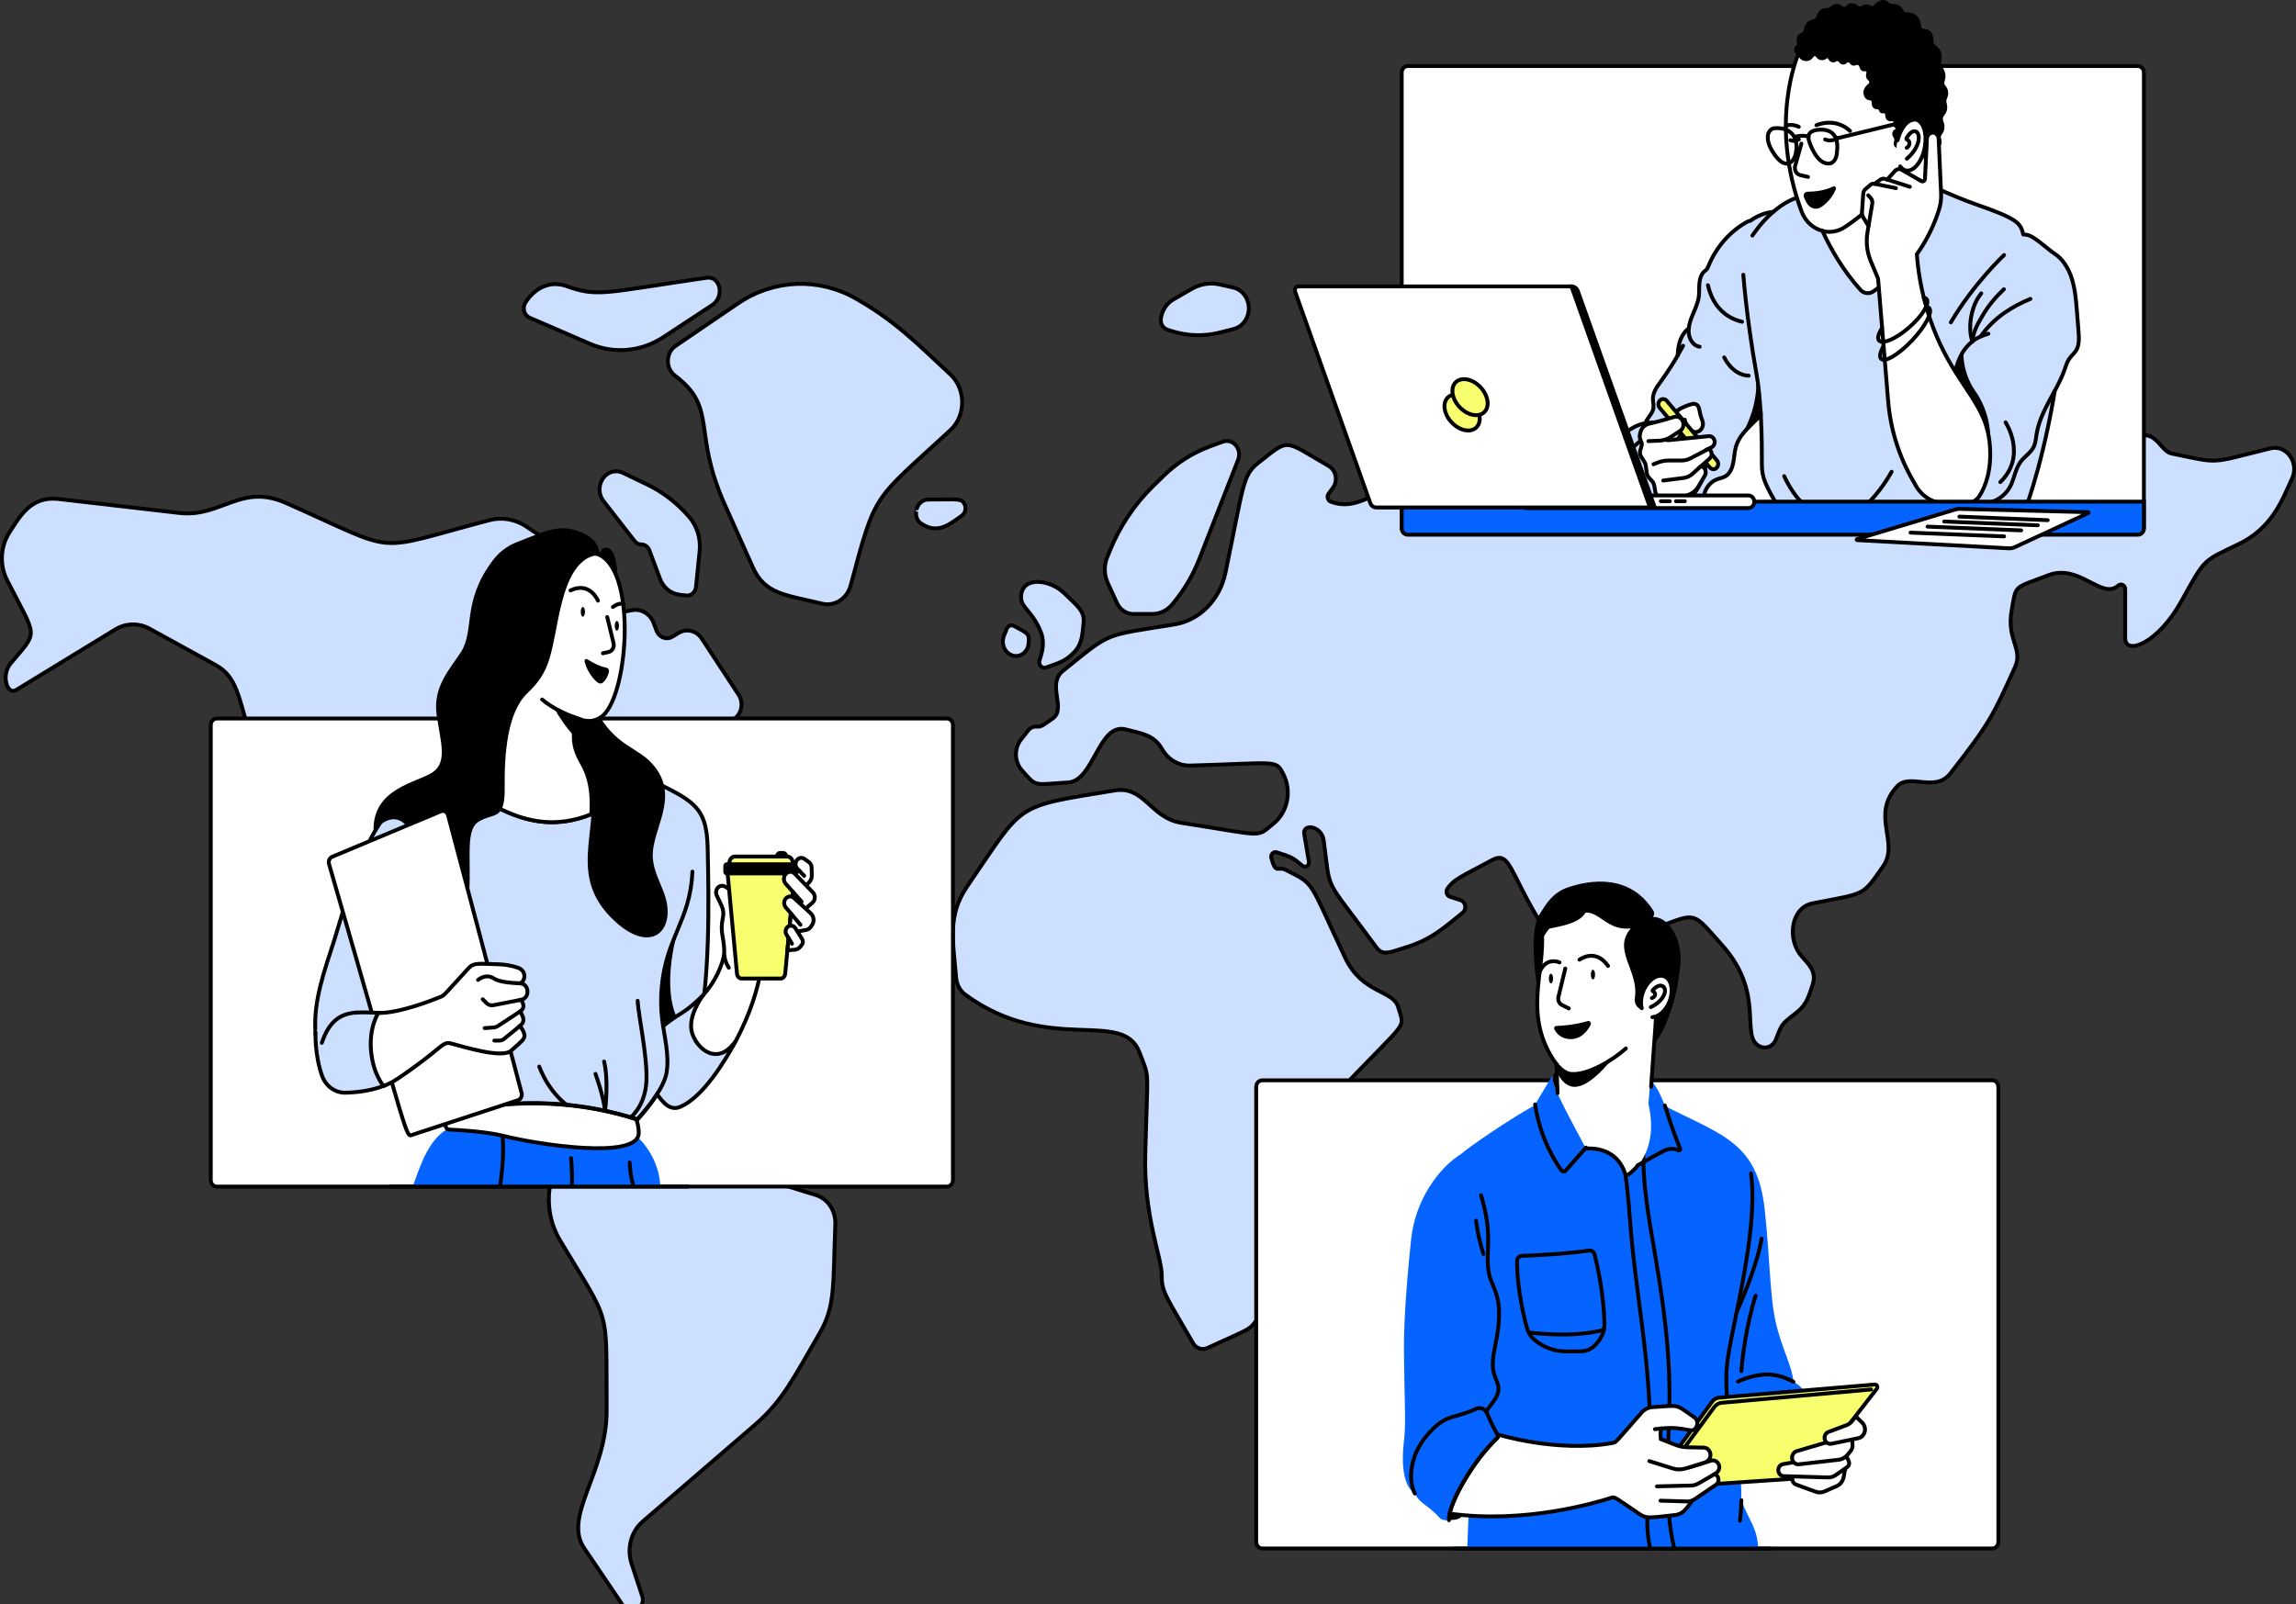 <svg id="Layer_1" xmlns="http://www.w3.org/2000/svg" xmlns:xlink="http://www.w3.org/1999/xlink" x="0px" y="0px" viewBox="0 0 445.42 311.27" xml:space="preserve" aria-hidden="true" variant="active" class="sc-62d76f46-5 dOrBBr"><rect x="0" y="0" width="445.42" height="311.27" fill="#333333" stroke="none"/><style type="text/css">
	.st0{fill:#CCDFFF;stroke:#000000;stroke-width:0.75;stroke-miterlimit:10;}
	.st1{fill:#FFFFFF;stroke:#000000;stroke-width:0.75;stroke-linecap:round;stroke-miterlimit:10;}
	.st2{fill:none;stroke:#000000;stroke-width:0.75;stroke-linecap:round;stroke-miterlimit:10;}
	.st3{fill:#FFFFFF;}
	.st4{fill:#F8FF6E;stroke:#000000;stroke-width:0.75;stroke-linecap:round;stroke-miterlimit:10;}
	.st5{fill:#0564FF;stroke:#000000;stroke-width:0.75;stroke-linecap:round;stroke-miterlimit:10;}
	.st6{stroke:#000000;stroke-width:0.75;stroke-linecap:round;stroke-miterlimit:10;}
	.st7{fill:#0564FF;}
	.st8{fill:#CCDFFF;}
</style><path class="st0" d="M199.47,141.74l-1.39,1.76c-1.38,1.74-1.3,4.34,0.17,5.98c2.94,3.28,2,2.79,8.96,2.36 c5.05-0.31,5.9-11.69,11.2-10.29c3.12,0.82,5.42,1.02,7.02,3.8c1.17,2.05,3.26,3.27,5.48,3.21c16.95-0.49,16.55-1.15,17.98,1.52 c1.77,3.27,0.98,7.46-1.81,9.72c-3.53,2.85-1.38,2.42-17.86-0.12c-6.05-0.93-7.18-7.25-12.98-6.29 c-19.77,3.26-17.34,2.13-28.64,18.67c-3.83,5.61-2.71,10.57-2.11,17.66c0.11,1.35,0.78,2.57,1.81,3.32 c16.13,11.78,30.51,2.55,33.76,11.19c2.02,5.36,1.57,2.14,1.12,19.81c-0.31,12.19,3.25,20.02,3.2,23.54 c-0.06,3.2,1.12,4.41,6.06,13.04c0.59,1.03,1.77,1.44,2.8,0.96c7.7-3.54,8.02-3.49,9.03-4.75c7.54-9.35,6.97-8.44,8.96-19.25 c0.25-1.38,0.99-2.6,2.06-3.39c5.6-4.15,5.65-3.74,5.42-9.05c-0.1-2.22-0.4-4.42-0.91-6.57c-0.68-2.87,0.12-5.92,2.08-7.98 c12.56-13.17,11.6-10.8,10.36-15.16c-0.95-3.36-6.97-2.52-10.3-9.62c-7.26-15.43-5.76-14.05-11.49-16.99 c-1.58-0.81-1.92,0.96-2.81-2.31c-0.18-0.68,0.4-1.32,1.03-1.12c2.94,0.94,3.03,0.97,5.01,2.62c0.57,0.47,1.37-0.06,1.24-0.83 l-0.9-5.3c-0.37-2.18,3.4-1.68,3.78,1.24c1.43,10.55-0.29,6.38,10.23,20.74c1.27,1.74,2.88,0.83,5.63,0 c4.96-1.48,7.57-3.91,11.08-6.73c0.85-0.68,0.62-2.12-0.39-2.45l-2.05-0.66c-0.65-0.21-0.89-1.06-0.47-1.63 c1.33-1.81,2.19-2.03,8.67-5.51c4.53-2.44,2.99,5.84,17.44,23.41c1.17,1.42,2.44,1.01,4.84,0.79c6.35-0.6,6.97-10.04,11.71-11.87 c5.69-2.19,5.37-1.65,10.62,4.22c8.57,9.6,3.24,17.74,7.33,19.64c1.19,0.56,2.57-0.05,3.08-1.35c1.29-3.35,1.08-2.88,4.19-5.39 c1.85-1.5,2.24-3.2,2.92-5.2c0.87-2.55-0.71-3.97-2.12-5.57c-2.91-3.3-2.06-9.45,2.11-10.26c10.47-2.05,9.54-1.3,13.68-7.16 c3.28-4.63-2.5-9.95,2.76-15.57c2.44-2.6,7.36,1.28,10.3-2.48c7.67-9.79,8.3-11.25,12.56-20.67c1.6-3.55-1.7-5.23-0.66-10.99 c0.91-5.08,0.22-4.16,7.11-6.81c6.05-2.32,10.38,4.87,13.56,2.01c0.54-0.48,1.35-0.07,1.35,0.7v9.52c0,3.37,6.25,1.14,10.85-7.1 c4.74-8.5,4.04-7.73,11.17-11.17c6.46-3.12,8.38-8.4,10.36-12.73c1.42-3.09-1.1-6.61-4.21-5.84c-12.19,3-9.49,2.96-19.17,1 c-2.06-0.42-2.9-4.29-6.12-3.42c-6.67,1.8-5.77,1.86-10.76-1.15c-10.32-6.22-19.59,1.39-29.86-3.52l-20.3-9.71 c-6.18-2.95-13.2-3-19.41-0.14c-18.76,8.65-18.82,9.59-31.49,9.52c-1.73-0.01-2.5,1.24-3.29,2.21c-2.31,2.85-0.86,5.84,0.23,9.79 c0.22,0.79-0.44,1.53-1.17,1.31c-3.92-1.15-6.02-5.74-8.89-5.31c-20.17,3.01-24.67,12.53-32.04,9.77c-0.61-0.22-0.83-1.03-0.43-1.57 l0.83-1.13c1.01-1.37,0.62-3.4-0.8-4.22c-8.93-5.15-7.46-5.48-13.66-0.63c-3.1,2.43-2.82,4.19-6.4,21.39 c-1.06,5.08-4.88,9.16-9.87,9.97c-14.09,2.29-12.06,1.34-21.62,8.99c-3.29,2.63,0.77,7.35-2.04,9.29c-1.75,1.2-2.16,1.65-3.03,1.55 C200.51,140.94,199.88,141.21,199.47,141.74L199.47,141.74z"></path><path class="st1" d="M414.74,12.82H273.09c-0.64,0-1.16,0.57-1.16,1.27v88.3c0,0.7,0.52,1.27,1.16,1.27h141.66 c0.64,0,1.16-0.57,1.16-1.27v-88.3C415.91,13.38,415.39,12.82,414.74,12.82z"></path><path class="st0" d="M22.38,122.14L3.14,133.89c-1.77,1.08-2.97-2.87-1.09-5.13c5.42-6.51,5.25-4.59-0.66-16.15 c-1.51-2.95-1.33-6.59,0.48-9.35c1.93-2.95,4.1-7.05,9.45-6.43l23.47,2.71c8.08,0.94,11.94-5.79,20.62-1.96 c22.69,10.01,16.11,9.53,39.51,3.37c2.49-0.66,5.11-0.19,7.28,1.29c5.57,3.8,7.07,4.39,8.23,7.1c0.59,1.38-0.23,2.98-1.61,3.16 c-8.24,1.1-7.54,0.91-11.27,7.71c-1.53,2.8-0.79,6.41,1.7,8.22l9.64,7.04c1.85,1.35,4.38,0.25,4.86-2.12 c2.69-13.2,1.77-13.71,8.96-14.95c1.75-0.3,3.46,0.76,4.12,2.55l0.52,1.41c0.49,1.33,1.93,1.89,3.08,1.2l1.23-0.74 c1.53-0.92,3.46-0.45,4.48,1.1l7.15,10.9c1.15,1.75,0.46,4.21-1.39,4.97l-2.39,0.98c-2.89,1.18-3.62,5.26-1.36,7.54 c0.77,0.78,0.56,2.17-0.41,2.62c-17.73,8.36-18.55,7.44-23.83,18.03c-4.13,8.27-11.02,8.39-17.43,9.46 c-2.1,0.35-3.48,2.58-2.99,4.84c0.96,4.38,3.36,8.22,6.75,10.79c16.21,12.28,20.7,14.27,39.8,21.77c5.3,2.08,1.24,10.82,9.36,13.33 l8.9,2.76c2.3,0.71,3.85,3.04,3.75,5.64c-0.46,12.33,0,15.93-3.08,21.22c-5.05,8.67-7.11,13.06-12.59,17.78l-21.7,18.7 c-2.25,1.94-3.12,5.23-2.16,8.17l2.09,6.38c0.27,0.83-0.02,1.75-0.7,2.22l-0.51,0.36c-0.77,0.53-1.78,0.32-2.31-0.48l-7.76-11.48 c-4.21-6.24,4.45-14.68,4.36-26.87c-0.15-20.5,1.02-16.02-9.06-32.89c-2.42-4.06-2.83-9.16-1.08-13.61l5.34-13.56 c1.06-2.71-0.13-5.84-2.65-6.91c-27.94-11.96-24.55-9.28-43.71-28.01c-7.71-7.53-6.94-19.76-16.53-30.8 c-1.43-1.64-0.92-3.05-1.3-4.37c-2.5-8.61-2.81-12.14-6.95-14.4L29,121.99C26.91,120.84,24.42,120.9,22.38,122.14L22.38,122.14z"></path><path class="st0" d="M116.74,93.23c-0.67,1.28-0.54,2.89,0.34,4.01l6.04,7.76c0.32,0.41,0.79,0.65,1.29,0.65 c0.69,0,1.31,0.45,1.57,1.15l2.06,5.51c0.63,1.7,2.07,2.88,3.75,3.09l1.32,0.16c0.95,0.11,1.81-0.63,1.91-1.67l0.71-6.95 c0.24-2.42-0.49-4.84-2.02-6.61c-2.32-2.7-5.11-4.85-8.22-6.34l-4.64-2.23C119.33,91.03,117.56,91.66,116.74,93.23L116.74,93.23z"></path><path class="st0" d="M109.7,55.45c6.24,2.26,7.18,1.39,27.38-1.55c2.65-0.39,3.59,3.65,1.05,5.32l-9.43,6.2 c-4.31,2.83-9.58,3.31-14.26,1.29l-11.68-5.05c-1-0.43-1.43-1.71-0.94-2.75C101.82,58.9,104.51,53.87,109.7,55.45z"></path><path class="st0" d="M143.14,58.9l-12.08,8.23c-1.93,1.31-1.99,4.35-0.12,5.76c8.37,6.31,3.27,10.75,9.67,25.04l5.44,12.16 c2.34,5.23,6.31,5.33,13.46,7.06c2.41,0.58,4.83-0.97,5.52-3.56c4.93-18.41,4.19-16.15,19.32-30.1c3.07-2.83,3.08-7.98,0.02-10.83 c-6.6-6.14-10.64-10.31-18.31-14.71C158.81,53.82,150.08,54.17,143.14,58.9L143.14,58.9z"></path><path class="st0" d="M178.9,101.72c3.12,1.98,5.42-0.05,7.69-1.65c0.68-0.49,0.91-1.47,0.52-2.25c-0.59-1.17-1.18-0.88-7.02-0.88 c-1.1,0-2.05,0.83-2.3,2C177.79,98.93,177.27,100.82,178.9,101.72z"></path><path class="st0" d="M225.21,61.82c-0.13,0.96,0.4,1.87,1.25,2.15l0.73,0.24c3.1,1,6.39,1.11,9.54,0.3l2.62-0.67 c1.84-0.47,3.08-2.36,2.9-4.41c-0.16-1.79-1.38-3.27-3-3.63l-2.6-0.59c-1.86-0.42-3.79-0.12-5.46,0.85l-3.55,2.05 C226.33,58.86,225.43,60.24,225.21,61.82L225.21,61.82z"></path><path class="st0" d="M194.77,123.37c-0.68,1.71,0.32,3.65,2.01,3.91c1.33,0.2,2.56-0.8,2.75-2.26c0.29-2.24-0.29-2.12-2.81-3.55 c-0.53-0.3-1.17-0.05-1.41,0.54L194.77,123.37z"></path><path class="st0" d="M201.67,128.1c0.59-1.78,1.11-3.57,0.06-5.92c-1.8-4.04-3.99-4.38-3.61-6.84c0.56-3.61,5.75-2.79,8.37-0.2 c2.39,2.37,3.98,3.38,3.72,5.73c-0.24,2.22-0.22,3.96-1.79,5.66c-1.67,1.82-3.2,2.18-5.49,3 C202.14,129.81,201.38,128.96,201.67,128.1L201.67,128.1z"></path><path class="st0" d="M214.89,113.09l1.79,3.91c0.6,1.31,1.83,2.14,3.17,2.14h3.73c1.49,0,2.9-0.7,3.88-1.91l0.54-0.67 c1.93-2.4,3.5-5.12,4.65-8.05l7.55-19.31c0.42-1.08,0.13-2.33-0.72-3.06c-0.63-0.55-1.48-0.71-2.25-0.43l-2.51,0.92 c-3.32,1.22-6.37,3.16-8.98,5.7l-2.05,2.01c-3.64,3.55-6.53,7.91-8.48,12.78l-0.45,1.12C214.15,109.79,214.2,111.57,214.89,113.09z"></path><path class="st0" d="M403.23,64.29c-0.1-1.29-0.2-2.59-0.31-3.88c-0.17-2.11-0.34-4.25-0.96-6.25c-0.62-2.01-1.75-3.91-3.43-4.97 c-1.16-0.73-3.85-3.33-5.17-3.58c-0.26-0.05-0.53-0.1-0.8-0.14c-0.02,0-0.03,0-0.05,0c-0.03-0.06-0.05-0.1-0.05-0.1 c-0.39-2.15-1.58-3.08-8.81-5.6c-2.63-0.92-5.44-2.1-7.95-3.23c-4.37-1.97-7.83-3.78-7.83-3.78l-16.9,5.19l-0.13,0.04 c-2.58,0.05-4.95,1.49-6.82,3.12c-1.91,0.16-3.52,1.06-4.53,1.76c-0.13-0.01-0.25,0.02-0.37,0.08c-3.41,1.82-6.2,4.97-7.72,8.75 c-0.07,0.18-0.15,0.37-0.27,0.53c-0.14,0.18-0.33,0.29-0.49,0.44c-0.62,0.54-0.88,1.45-0.96,2.32c-0.08,0.87,0,1.75-0.12,2.61 c-0.17,1.23-0.72,2.36-1.19,3.5c-0.35,0.83-0.66,1.71-0.75,2.61c-0.87,0.64-1.49,1.69-1.8,2.79c-0.23,0.81-0.32,1.65-0.35,2.5 c-1.04,1.76-2.15,3.47-3.34,5.12c-0.7,0.96-1.46,2.01-1.47,3.23c0,0.62,0.19,1.23,0.1,1.84c-0.13,0.9-0.84,1.55-1.28,2.33 c-0.11,0.19-0.18,0.39-0.26,0.6c-0.91,0.15-1.79,0.48-2.59,0.98c-0.6,0.37-1.35,0.82-2.2,1.26c-1.58,0.83-2.64,2.46-3.1,4.02 c-0.3,1.02,0.11,2.13,0.97,2.65c0.5,0.3,1.12,0.61,1.77,0.77c-0.06,0.23-0.1,0.47-0.14,0.71c-0.37,2.34,0.97,4.65,3.11,5.09 c0.08,0.02,0.17,0.03,0.25,0.05h7.49c0.72,0,1.41-0.16,2.05-0.46c0.84,0.29,1.74,0.34,2.61,0.09c0.29-0.08,0.59-0.2,0.79-0.44 c0.25-0.29,0.32-0.71,0.43-1.1c0.36-1.25,1.28-2.29,2.42-2.72c0.56-0.22,1.17-0.3,1.69-0.62c0.84-0.52,1.28-1.57,1.48-2.6 c0.2-1.03,0.23-2.1,0.51-3.1c0.21-0.73,0.54-1.39,0.95-1.99c1.05-1.54,2.59-2.76,3.89-4.16c0.2,3.88,0.21,7.63,0.2,9.67 c-0.01,1.2,0.22,2.4,0.69,3.49c1.38,3.19,3.46,6.02,3.46,6.02l46.49,0.37c0,0,3.36-8.19,5.9-22.58c0.1-0.56,0.19-1.11,0.27-1.65 c0.74-1.38,1.45-2.78,1.96-4.26c0.24-0.67,0.44-1.37,0.83-1.95c0.41-0.61,1-1.05,1.38-1.68C403.41,66.91,403.33,65.54,403.23,64.29z "></path><path d="M341.59,80.52c-1.32,1.39-2.92,2.56-3.89,4.17c3.35-5.52,3.19-10.7,2.95-12.7c0.04,0.18,0.07,0.36,0.1,0.53 C341.18,74.84,341.43,77.71,341.59,80.52z"></path><path class="st2" d="M339.48,42.85"></path><path class="st2" d="M326.52,67.1c-0.34,0.63-0.7,1.26-1.06,1.88"></path><path class="st2" d="M327.62,63.69c-0.04,0.33-0.04,0.66,0,1c0.13,1.24,0.97,2.47,2.11,2.59"></path><path class="st2" d="M331.33,55.34c0.56,2.43,2.14,6.04,6.63,7.1"></path><path class="st2" d="M334.49,69.35c0,0,1.56,3.46,4.76,3.55"></path><path class="st2" d="M338.2,53.31c0.52,6.69,1.76,14.9,2.55,19.21c0.43,2.32,0.68,5.19,0.83,8"></path><path class="st2" d="M344.02,41.08c-2.47,2.15-4.06,4.63-4.06,4.63"></path><path d="M362.13,38.83c0,0-1.45,9.04-5.52,10.51c-0.21,0.08-0.42,0.12-0.62,0.14c-2.01-3.38-3.37-6.64-4.24-9.1L362.13,38.83z"></path><path class="st2" d="M388.79,49.49c0,0-5.88,5.5-10.33,13.07"></path><path class="st2" d="M346.13,92.4c0,0,1.85,4.28,4.61,6.1"></path><path class="st2" d="M360.92,98.94c0,0,3.09-2.16,6.05-7.4"></path><path class="st1" d="M368.71,33.24c2.1-3.3,3.77-7.28,4.26-11.95l-8.63-11.71l-12.26-1.69l0,0l-3.26,2.74c0,0-5.76,13.07,0.68,30.4 c0.71,1.93,2.24,3.3,4.05,3.77c1.64,3.57,4.02,7.72,7.39,11.46c0.64,0.71,1.66,0.83,2.44,0.31c2.99-2,9.98-7.85,12.33-19.98v0 C372.61,35.2,369.99,33.89,368.71,33.24z"></path><path class="st2" d="M353.57,44.83c0.38,0.1,0.77,0.15,1.16,0.16c1.11,0.03,2.2-0.29,3.14-0.91c3.88-2.54,13.75-10.18,15.09-22.79"></path><path d="M348.63,8.32c0.05,0.2-0.02,0.41-0.18,0.52c-0.19,0.13-0.39,0.36-0.39,0.81c0,0.51,0.29,0.76,0.52,0.88 c0.15,0.08,0.27,0.2,0.34,0.36c0.15,0.35,0.55,0.95,1.48,0.96c0.73,0.01,1.18-0.45,1.42-0.82c0.11-0.18,0.36-0.18,0.48-0.01 c0.17,0.26,0.44,0.53,0.87,0.63c0.55,0.12,0.94-0.1,1.16-0.3c0.12-0.1,0.29-0.06,0.36,0.09c0.1,0.23,0.3,0.5,0.68,0.62 c0.34,0.12,0.64,0,0.84-0.14c0.18-0.12,0.42-0.08,0.54,0.11c0.12,0.19,0.3,0.37,0.59,0.46c0.4,0.13,0.76-0.09,1-0.32 c0.16-0.14,0.39-0.09,0.5,0.1c0.11,0.19,0.29,0.38,0.56,0.44c0.29,0.06,0.56,0,0.77-0.09c0.21-0.09,0.46,0.03,0.52,0.27 c0.07,0.26,0.18,0.56,0.39,0.76c0.21,0.2,0.49,0.22,0.73,0.17c0.19-0.04,0.34,0.16,0.27,0.35c-0.08,0.22-0.12,0.48-0.05,0.76 c0.07,0.34,0.26,0.56,0.45,0.69c0.19,0.14,0.21,0.45,0.02,0.61c-0.53,0.42-1.22,1.18-0.94,2.17c0.25,0.9,0.84,1.07,1.24,1.08 c0.19,0,0.34,0.18,0.32,0.39c-0.03,0.31-0.01,0.73,0.25,1c0.27,0.3,0.61,0.34,0.83,0.33c0.13-0.01,0.26,0.08,0.3,0.22 c0.04,0.15,0.13,0.32,0.3,0.46c0.17,0.13,0.41,0.13,0.61,0.1c0.17-0.03,0.32,0.11,0.32,0.29c0,0.3,0.05,0.7,0.29,0.95 c0.38,0.4,0.87,0.35,1.17,0.27c0.08-0.02,0.15,0.07,0.11,0.15c-0.07,0.16-0.11,0.39-0.04,0.65c0.09,0.29,0.29,0.46,0.44,0.56 c0.07,0.04,0.07,0.16-0.01,0.19c-0.24,0.13-0.59,0.41-0.59,0.91c0,0.33,0.11,0.56,0.24,0.72c0.17,0.2,0.2,0.49,0.11,0.75 c-0.09,0.25-0.12,0.55,0.02,0.85c0.29,0.59,0.87,0.54,1.25,0.43c0.27-0.08,0.56-0.06,0.83,0.05l1.99,0.84 c0.33,0.14,0.64,0.36,0.87,0.65c0.29,0.37,0.85,0.8,1.63,0.22c0.12-0.09,0.25-0.13,0.39-0.13c0.38,0,1.16-0.13,1.31-1.11 c0.03-0.2,0.13-0.39,0.29-0.5c0.35-0.26,0.88-0.84,0.53-1.85c-0.09-0.25-0.05-0.53,0.11-0.73c0.36-0.45,0.86-1.36,0.31-2.67 c-0.14-0.33-0.09-0.73,0.14-1c0.4-0.46,0.87-1.3,0.51-2.52c-0.07-0.25-0.06-0.52,0.05-0.75c0.25-0.54,0.56-1.62-0.3-2.6 c-0.18-0.21-0.24-0.51-0.15-0.78c0.21-0.63,0.42-1.8-0.5-2.88c-0.17-0.2-0.23-0.49-0.16-0.75c0.2-0.79,0.39-2.46-1.1-3.4 c-0.24-0.15-0.38-0.44-0.38-0.74c0.01-0.59-0.08-1.55-0.7-2.03c-0.46-0.36-0.89-0.43-1.2-0.42c-0.26,0.02-0.49-0.18-0.51-0.47 c-0.04-0.6-0.21-1.5-0.77-2.02c-0.71-0.66-1.49-0.72-1.98-0.68c-0.26,0.02-0.52-0.12-0.65-0.38c-0.26-0.53-0.87-1.33-2.21-1.29 c-0.24,0.01-0.48-0.08-0.65-0.26c-0.42-0.44-1.39-1.05-2.85,0.49c-0.18,0.19-0.47,0.24-0.69,0.11c-0.37-0.22-1.01-0.42-1.81,0.08 c-0.19,0.12-0.42,0.09-0.58-0.06c-0.45-0.39-1.4-0.95-2.43,0.08c-0.18,0.18-0.45,0.19-0.63,0.03c-0.43-0.4-1.3-0.87-2.4,0.11 c-0.17,0.15-0.38,0.23-0.6,0.22c-0.54-0.04-1.61,0.1-2.06,1.66c-0.08,0.27-0.29,0.46-0.54,0.51c-0.6,0.1-1.62,0.51-1.89,2.03 c-0.05,0.28-0.23,0.51-0.48,0.62C348.97,6.56,348.29,7.07,348.63,8.32L348.63,8.32z"></path><path d="M350.61,37.21c1.2-0.01,3.28-0.16,5-1.02c0.35-0.17,0.7,0.22,0.53,0.59c-0.44,0.97-1.28,2.35-2.77,3.37 c-0.91,0.63-2.1,0.39-2.74-0.56c-0.24-0.35-0.47-0.79-0.67-1.33C349.77,37.76,350.12,37.22,350.61,37.21L350.61,37.21z"></path><path class="st3" d="M373.01,30.04c0.92-2.54,0.63-5.44-0.63-6.48s-3.04,0.17-3.96,2.7c-0.92,2.54-0.64,5.44,0.63,6.48 C370.32,33.78,372.09,32.57,373.01,30.04L373.01,30.04z"></path><path class="st2" d="M384.26,65.28c2.66-3.84,6.4-5.94,9.64-7.28"></path><path class="st2" d="M382.61,66.26c0.34-2.21,0.95-3.22,2.06-5.11c1.11-1.89,2.52-3.55,4.08-5.02"></path><path d="M386.04,86.44h-0.01c-0.02-0.26-0.05-0.53-0.08-0.81c-0.6-5.28-3.53-8.53-6.67-13.56c0.35-1.25,0.74-2.47,1.38-3.56 c0.07-0.13,0.15-0.25,0.23-0.36c-0.01,0.12-0.24,4.03,2.28,7.65C385.75,79.48,386.33,83.5,386.04,86.44z"></path><path class="st2" d="M398.59,75.87c-1.47,2.75-3.06,5.43-3.53,8.54c-0.11,0.71-0.16,1.45-0.43,2.11c-0.55,1.3-1.85,2-2.66,3.12 c-0.97,1.33-1.18,3.14-1.93,4.63c-1.22,2.44-3.98,3.83-6.48,3.27c-1.78-0.4-3.3-1.66-4.67-2.97c-1.78-1.71-3.49-3.67-4.21-6.12 c-1.2-4.07,0.56-8.49,2.95-11.88c0.34-0.48,0.61-1.02,0.81-1.59c0.75-2.16,1.09-4.52,2.23-6.47c0.51-0.87,1.18-1.63,1.95-2.24 c0,0,0,0,0,0c0,0,0,0,0,0c-0.54-1.7-0.5-3.62-0.1-5.38c0.28-1.23,0.73-2.43,1.45-3.42c0.13-0.18,0.27-0.36,0.39-0.55"></path><path class="st2" d="M385.74,64.76c-0.46,0.15-0.93,0.3-1.38,0.48c-0.1,0.04-0.2,0.09-0.3,0.13c-0.51,0.24-1,0.54-1.45,0.89"></path><path class="st2" d="M389.08,81.96c0,0,4.25,6.45-1.02,11.59"></path><path class="st1" d="M384.04,96.2c-0.58,0.91-1.53,1.46-2.55,1.46h-4.18c-2.3,0-4.43-1.3-5.64-3.42l-0.71-1.26 c-2.63-4.61-4.23-9.82-4.67-15.22l-1.93-23.47c-0.01-0.15-0.06-0.3-0.11-0.45l-1.31-3.13c-0.75-1.77-0.97-3.74-0.65-5.65l0.2-1.2 l-1.01-1.64c-0.19-0.31-0.29-0.68-0.26-1.06l0.25-3.59c0.02-0.35,0.18-0.68,0.44-0.89l0.99-0.84c0.19-0.17,0.44-0.23,0.68-0.18 l0.1,0.02l1.09-0.81c0.27-0.2,0.6-0.25,0.9-0.16l0.43,0.14l1.52-1.67c0.35-0.39,0.89-0.48,1.33-0.22l3.77,2.18 c0.32,0.18,0.7-0.05,0.72-0.44l0.38-7.79c0.03-0.51,0.34-0.96,0.79-1.11c0.12-0.04,0.24-0.07,0.35-0.07c0.59,0,1.1,0.51,1.13,1.18 l0.48,10.63c0.06,1.22-0.13,2.44-0.54,3.57l-0.31,0.87c-0.95,2.64-2.25,5.11-3.85,7.34c0.03,0.6,0.34,5.29,1.93,10.62 c1.58,5.3,3.57,9.05,5.48,12.13c3.14,5.03,6.07,8.28,6.67,13.56c0.03,0.28,0.06,0.55,0.08,0.81 C386.42,91.39,385.09,94.54,384.04,96.2z"></path><path class="st2" d="M319.18,82.1c0.3-0.05,0.6-0.08,0.91-0.09l0.99-0.04l5.39,1.78c3.85,1.27,5.56,6.15,3.49,9.89l-0.66,1.2 c-0.59,1.06-1.46,1.86-2.47,2.33"></path><path class="st2" d="M314.06,91.77c1.21-5.11,6.08-7.44,6.08-7.44"></path><path class="st1" d="M329.7,83.6c-0.23,0.16-0.5,0.25-0.77,0.25c-0.08,0-0.16-0.01-0.24-0.03c-0.5-0.1-1.17-0.45-1.58-1.47 l-4.57,8.25l-3.72-6.76l5.91-3.16h0l0.51-0.72c0.19-0.28,0.44-0.5,0.73-0.65c0.52-0.28,1.42-0.71,2.41-0.93 c0.57-0.13,1.11,0.28,1.23,0.9c0.13,0.68,0.33,1.58,0.64,2.33C330.53,82.34,330.31,83.18,329.7,83.6z"></path><path class="st2" d="M326.85,81.44c0.06,0.35,0.15,0.66,0.26,0.92"></path><path class="st4" d="M332.4,91.05c-0.25,0-0.5-0.11-0.69-0.33l-9.74-11.58c-0.35-0.41-0.32-1.05,0.06-1.43s0.97-0.35,1.31,0.06 l9.74,11.58c0.35,0.41,0.32,1.05-0.06,1.43C332.85,90.96,332.63,91.05,332.4,91.05z"></path><path class="st1" d="M332.06,86.78l-0.6,0.31c0.25,0.13,0.45,0.37,0.54,0.68c0.13,0.44,0,0.92-0.33,1.21L330,90.47 c0.21,0.04,0.41,0.15,0.57,0.32c0.38,0.4,0.45,1.03,0.16,1.52l-1.26,2.12c-0.37,0.62-0.89,1.12-1.51,1.42 c-1.64,0.79-3.79,1.08-4.78,1.17c-0.35,0.03-0.7-0.07-0.98-0.29l-0.53-0.41c-0.29-0.23-0.49-0.56-0.55-0.94l-0.19-1.1 c-0.06-0.36-0.22-0.69-0.46-0.95l-0.57-0.62c-0.22-0.25-0.37-0.56-0.42-0.9l-0.21-1.5c-0.03-0.23-0.11-0.44-0.23-0.64l-0.66-1.04 c-0.23-0.36-0.29-0.82-0.17-1.24l0.25-0.87c0.07-0.25,0.05-0.52-0.05-0.76l-0.16-0.37c-0.15-0.35-0.19-0.74-0.1-1.11l0.07-0.33 c0.2-0.86,0.83-1.52,1.63-1.71c1.78-0.4,3.79-0.98,4.98-1.34c0.61-0.18,1.25,0.11,1.57,0.71l0.01,0.03c0.36,0.7,0.15,1.58-0.48,1.99 l-1.95,1.26c-0.29,0.18-0.59,0.33-0.91,0.44c0.24,0.08,0.48,0.11,0.73,0.08l7.7-0.77c0.03,0,0.06-0.01,0.09-0.01 c0.43,0,0.82,0.29,0.98,0.73C332.78,85.9,332.55,86.52,332.06,86.78z"></path><path class="st2" d="M322.66,93.25l3.99-0.51c0.61-0.08,1.18-0.34,1.66-0.77l1.68-1.5"></path><path class="st2" d="M320.77,90.09l0.87-0.34c0.68-0.26,1.39-0.39,2.11-0.39h2.48c0.59,0,1.17-0.14,1.71-0.42l3.52-1.84"></path><path class="st2" d="M319.78,85.6l2.21-0.09c0.37-0.02,0.73-0.08,1.08-0.2"></path><path class="st5" d="M271.93,97.34h143.98v5.15c0,0.7-0.52,1.27-1.16,1.27H273.09c-0.64,0-1.16-0.57-1.16-1.27V97.34z"></path><path class="st1" d="M296.08,96.15h43.13c0.62,0,1.12,0.55,1.12,1.22s-0.5,1.22-1.12,1.22h-43.13V96.15z"></path><path class="st6" d="M321.03,98.48h-0.93l-15.24-42.9h0.01c0.55,0,1.05,0.37,1.24,0.93L321.03,98.48z"></path><path class="st1" d="M320.1,98.48h-53.09c-0.53,0-1.01-0.35-1.19-0.89l-14.57-41c-0.18-0.48,0.15-1.01,0.63-1.01h52.98L320.1,98.48z "></path><path class="st2" d="M322.2,97.26h1.74"></path><path class="st2" d="M325.12,97.26h1.74"></path><path class="st4" d="M286.6,82.73c0.95-1.24,0.39-3.44-1.24-4.93c-1.63-1.48-3.73-1.68-4.67-0.45c-0.95,1.24-0.39,3.44,1.24,4.92 C283.56,83.77,285.65,83.97,286.6,82.73z"></path><path class="st4" d="M288.14,79.76c0.95-1.24,0.39-3.44-1.24-4.93c-1.63-1.48-3.73-1.68-4.67-0.45c-0.95,1.24-0.39,3.44,1.24,4.92 C285.1,80.79,287.19,80.99,288.14,79.76z"></path><path class="st1" d="M379.29,98.88l-19.03,5.73c-0.1,0.03-0.09,0.19,0.02,0.2l29.43,1.59c0.39,0.02,0.79-0.06,1.16-0.22l14.26-6.63 c0.08-0.04,0.05-0.16-0.03-0.16l-24.73-0.64C380.01,98.72,379.64,98.77,379.29,98.88L379.29,98.88z"></path><path class="st2" d="M370.63,103.36l18.16,0.73"></path><path class="st2" d="M373.94,102.19l18.16,0.73"></path><path class="st2" d="M377.17,101.2l18.16,0.73"></path><path class="st2" d="M380.12,100.25l17.13,0.69"></path><path class="st1" d="M386.51,209.64H244.86c-0.64,0-1.16,0.57-1.16,1.27v88.3c0,0.7,0.52,1.27,1.16,1.27h141.66 c0.64,0,1.16-0.57,1.16-1.27v-88.3C387.68,210.21,387.16,209.64,386.51,209.64z"></path><path class="st7" d="M347.93,268.14c-0.2-2.85-2.32-6.64-3.42-11.46c-1.21-5.3-1.1-12.33-2.17-22.06 c-1.4-12.72-7.97-14.27-19.33-19.97c-0.21-0.58-1.72-4.63-3.03-4.99l-0.35,4.31c1.43,6.15-0.22,10.07-1.92,12.16 c0.06-0.03,0.13-0.07,0.19-0.11c-0.6,0.78-1.25,1.42-1.95,1.94c-0.26,0.19-0.61,0.06-0.73-0.26c-1.66-4.82-6.21-4.81-7.27-4.74 c-0.11,0-0.2-0.04-0.28-0.12c-0.02-0.02-0.04-0.04-0.05-0.07c0.02-0.02,0.04-0.04,0.06-0.06h0c-0.03-0.02-0.05-0.06-0.07-0.09 c-6.22-11.68-6.78-13.02-6.27-14.19l-3.54,5.9c0,0.03,0.01,0.06,0.02,0.1l-0.02,0c-5.77,3.26-12.8,8.15-14.37,9.52 c-4.34,2.69-8.87,8.96-9.67,16.47c-0.56,5.3-1.46,14.96-1.4,21.77c0.1,9.83,0.43,14.01,0,17.52c-0.4,3.19-0.48,8.47,2.11,10.11 c-2.61-5.09,1.99-13.22,7.05-14.78c1.87-0.57,3.3-0.9,4.81-1.65c0.05-0.02,0.1-0.02,0.16-0.04c0,0,0,0,0,0 c-0.05,0.02-0.1,0.02-0.15,0.04c-1.51,0.74-2.94,1.08-4.81,1.65c-5.04,1.55-9.66,9.67-7.05,14.78c1.1,2.15,2.57,2.19,4.75,4.66 c0.46,0.51,1.04,0.56,1.85,0.53c-0.14-2.69,3.07-7.99,4.64-10.3c-0.91,7.04-1.06,15.81-1.06,15.81h56.45 c-0.24-4.19-1.76-5.33-3.3-9.39c0.14-5.19-0.74-6.49-2.02-14.1c0.44,0.09,0.02,0.09,12.59-1.69 C350.95,274.97,352.14,270.44,347.93,268.14z"></path><path class="st2" d="M339.7,227.7c1.53,11.75-4.01,30.25-4.68,37.32c-0.36,3.73,0.12,8.06,0.77,11.94"></path><path class="st2" d="M313.11,219.29c2.51,6.21,2.72,13.18,3.31,19.93c0.83,9.51,2.49,18.93,3.25,28.45 c0.59,7.33,0.65,14.72,0.17,22.06c-0.23,3.54-0.58,7.16,0.28,10.59"></path><path class="st2" d="M324.83,300.59c-2.38-10.01-0.87-20.56-0.95-30.9c-0.07-8.35-1.18-16.64-2.57-24.85 c-1.46-8.63-3.24-17.4-2.22-26.1"></path><path class="st3" d="M317.72,226.25c-0.67,0.82-1.32,1.37-1.76,1.7c-0.26,0.19-0.61,0.06-0.73-0.26c-1.66-4.82-6.21-4.81-7.27-4.74 c-0.11,0-0.2-0.04-0.28-0.12c-0.02-0.02-0.05-0.05-0.06-0.08c-6.77-12.52-6.83-13.38-6.1-14.62v-0.01 c0.44-0.53-0.02-0.33,13.56-0.97l5.08,2.6l-0.37,4.47C321.22,220.36,319.42,224.17,317.72,226.25z"></path><path d="M302.16,212.12c-0.25-0.52-0.45-0.97-0.58-1.3c-0.48-1.21-0.43-1.95-0.23-2.4l0.17-0.29v0c0.23-0.28,0.48-0.36,0.48-0.36 h0.01L302.16,212.12z"></path><path d="M315.42,203.46c0,0,4.42,1.78,6.88-2.94c2.46-4.72,3.33-9.61,3.52-12.16c0.19-2.55-7.57,4.41-7.57,4.41L315.42,203.46 L315.42,203.46z"></path><path d="M298.53,177.69c0,0-1.14,1.54-1.01,6.62c0.13,5.07,0.86,7.59,0.86,7.59l2.52-2.11l-0.45-12.31L298.53,177.69z"></path><path class="st1" d="M320.31,210.9c1.42-20.98,1.83-14.99-2.15-33.43l-11.22-3.04l-8.01,5.21c1.34,7.56-3.45,15.88,1.86,25.11 c0.36,0.63,0.75,1.22,1.16,1.73l0.21,5.64"></path><path d="M320.65,177.92c0.38-0.43,0.26-0.95,0.1-1.2l0,0c-4.55-7.22-12.27-5.97-16.5-4.55c-3.07,1.03-4.29,3.23-5.44,5.02 c-1.21,1.87-0.65,4.05,0.55,4.92c0.29-0.87,1.21-1.9,1.21-1.9c2.43-0.55,5.73-0.99,7.04-3.11c2.69-0.2,4.25,3.54,8.75,3.07 c-3.64,4.21,1.6,8.15,0.81,13.43c-0.36,2.39,2.39,3.28,4.56,1.62h0.01C328.88,189.71,326.12,178.03,320.65,177.92z"></path><path class="st3" d="M323.4,195.3c1.17-1.94,1.2-4.39,0.06-5.46c-1.14-1.07-3.02-0.36-4.2,1.58c-1.17,1.94-1.2,4.39-0.06,5.46 C320.35,197.96,322.23,197.25,323.4,195.3L323.4,195.3z"></path><path class="st2" d="M320.55,197.38c0.98-0.04,2.07-0.79,2.85-2.08c1.17-1.94,1.2-4.39,0.06-5.46c-1.14-1.07-3.02-0.36-4.2,1.58 c-0.84,1.38-1.09,3.02-0.76,4.24"></path><path class="st2" d="M320.46,193.67c0,0,0.6-0.16,0.63-0.69c0.02-0.31-0.2-0.49-0.38-0.58c-0.11-0.05-0.15-0.21-0.07-0.28 c0.35-0.38,1.2-1.15,1.91-0.76c0.99,0.54,0.43,2.76-2.29,4.07"></path><path class="st2" d="M303.66,187.94l-1.33,5.53c-0.15,0.62,0.13,1.27,0.67,1.54l1.35,0.68"></path><path d="M301.88,199.1c1.11-0.04,3.63-0.21,6.14-0.96c0.42-0.13,0.76,0.36,0.55,0.77c-0.59,1.13-1.79,2.73-3.87,2.73 c-1.86,0-2.76-1.13-3.15-1.88C301.4,199.47,301.58,199.11,301.88,199.1z"></path><path class="st2" d="M306.42,186.23c0,0,3.05-2.34,5.54,1.21"></path><path class="st2" d="M302.54,186.76c0,0-2.59-1.2-3.87,1.9"></path><path d="M309.03,190.06c0.23,0,0.41-0.42,0.41-0.94c0-0.52-0.18-0.94-0.41-0.94s-0.41,0.42-0.41,0.94 C308.63,189.64,308.81,190.06,309.03,190.06z"></path><path d="M300.88,190.83c0.22,0,0.41-0.42,0.41-0.94c0-0.52-0.18-0.94-0.41-0.94c-0.23,0-0.41,0.42-0.41,0.94 C300.48,190.4,300.66,190.83,300.88,190.83z"></path><path class="st4" d="M333.48,271.22l30.22-2.55c0.41-0.04,0.66,0.49,0.39,0.83l-12.88,16.59c-0.34,0.43-0.82,0.7-1.34,0.73 l-28.94,1.93c-0.4,0.03-0.64-0.48-0.39-0.82l11.6-15.93C332.47,271.55,332.96,271.26,333.48,271.22L333.48,271.22z"></path><path class="st2" d="M321.67,287.86l10.9-14.82c0.35-0.48,0.88-0.78,1.44-0.83l28.98-2.58"></path><path class="st1" d="M358.08,284.38l-0.42,2.26c-0.15,0.78-0.64,1.43-1.32,1.73l-2.36,1.04c-0.56,0.25-1.19,0.27-1.76,0.06 l-3.79-1.39c-0.52-0.19-0.83-0.79-0.7-1.38c0.12-0.52,0.54-0.89,1.04-0.89h5.19L358.08,284.38L358.08,284.38z"></path><path class="st1" d="M357.88,281.82l0.76,1.7c0.19,0.42,0.06,0.93-0.31,1.19l-2.23,1.55c-0.43,0.3-0.94,0.45-1.45,0.44l-8.61-0.25 c-0.59-0.02-1.05-0.54-1.05-1.17c0-0.58,0.39-1.07,0.91-1.16l4.91-0.86c0.25-0.04,0.48-0.15,0.67-0.32l1.42-1.23L357.88,281.82 L357.88,281.82z"></path><path class="st1" d="M359.28,278.48l0.11,1.95c0.02,0.4-0.1,0.78-0.33,1.08l-0.57,0.72c-0.46,0.58-1.11,0.96-1.81,1.04l-7.71,0.88 c-0.67,0.08-1.26-0.46-1.31-1.19c-0.04-0.62,0.33-1.18,0.88-1.35l6.19-1.83c0.34-0.1,0.62-0.33,0.81-0.66l0.37-0.65L359.28,278.48 L359.28,278.48z"></path><path class="st1" d="M360.02,274.85l1.27,1.25c0.33,0.33,0.52,0.79,0.52,1.28c0,0.83-0.54,1.54-1.29,1.7l-5.26,1.09 c-0.67,0.14-1.3-0.42-1.3-1.17c0-0.51,0.3-0.96,0.74-1.12l3.52-1.32c0.44-0.17,0.83-0.45,1.12-0.84L360.02,274.85z"></path><path d="M284.21,293.18c-0.53,1.89-2.17,1.75-3.13,1.78c-0.05-0.91,0.31-2.2,0.91-3.65L284.21,293.18z"></path><path class="st2" d="M322.2,279.24l-1.42-0.57"></path><path class="st1" d="M332.89,288.12c-4.6,3.13-4.29,2.94-4.58,3.06c-1.08,1.44-1.71,2.64-3.33,2.81c-4.51,0.46-5.46,0.81-6.82-0.12 c-4.95-3.35-4.87-3.45-5.57-3.22c-2.86,0.93-16.9,5.11-31.36,3.06c0.65-3.05,4.28-9.87,9.21-14.65c0.21-0.2,0.2-0.42,0.06-0.71 c0.01,0,0.01,0,0.02,0c0,0,11.59,3.6,22.33,1.66c0.7-0.14,0.37,0.08,5.63-5.91c0.56-0.63,1.33-1.01,2.13-1.05 c5.49-0.32,4.23-0.69,8.09,1.99c0.58,0.4,0.75,1.23,0.39,1.87c-0.86,1.54-1.8-0.22-6.8,0.29c-0.13,0.45-0.23,1.15-0.09,2.05 c4.75,1.87,3.22,1.53,8.33,1.66c1.29,0.04,1.96,1.98,0.36,2.86l1.07-0.33c1.26-0.39,2.47,1.57,0.69,2.62 C333.52,286.37,333.65,287.6,332.89,288.12z"></path><path class="st2" d="M321.44,288.43l6.65-0.16c0.48-0.01,0.95-0.14,1.37-0.39l3.19-1.83"></path><path class="st2" d="M319.97,283.53l4.51,1.42c0.82,0.26,1.68,0.26,2.5,0.01l3.9-1.2"></path><path class="st2" d="M322.13,291.21l5.2,0.15c0.33,0.01,0.67-0.05,0.97-0.18"></path><path class="st2" d="M322.29,277.2l-1.24,0.13"></path><path class="st2" d="M282.17,300.52h61.3"></path><path class="st1" d="M183.71,139.43H42.05c-0.64,0-1.16,0.57-1.16,1.27v88.3c0,0.7,0.52,1.26,1.16,1.26h141.66 c0.64,0,1.16-0.57,1.16-1.26v-88.3C184.87,139.99,184.35,139.43,183.71,139.43z"></path><path class="st7" d="M86.45,219.31c-4.18,2.59-5.67,9.71-6.46,10.94h48.09c0,0,0.16-5.02-4.19-9.42l-2.99-1.05l-30.26-2.02 L86.45,219.31z"></path><path class="st2" d="M97.06,229.81c0,0,1-6.24,0.3-10.01"></path><path class="st2" d="M110.78,224.73c0,0,0.28,2.82,0.17,5.07"></path><path class="st2" d="M122.79,229.81c0,0-0.45-1.22-0.64-4.22"></path><path class="st1" d="M86.62,216.21c-0.03,0.11-0.78,2.93,0.54,2.99c1.91,0.08,7.22,0.39,10.55,1.23c6.51,1.65,26.18,4.7,26.2-0.56 C123.97,208.42,97.92,203.58,86.62,216.21L86.62,216.21z"></path><path class="st0" d="M135,202.02c2.89-10.35,2.49-27.97,2.29-37.4c-0.19-8.51-2.83-9.29-13.37-14.34 c-6.98-3.3-11.11-5.05-26.15-3.39c-3.39,0.36-4.29,0.77-7.29,2.23c-6.24,3.01-9.56,4.03-10.45,4.63 c-8.77,4.16-12.67,20.74-15.14,28.55c-1.86,5.88-4.16,11.88-3.68,18.09c0.24,2.98,1.35,6.32,4.25,7.03c2.17,0.53,5.93-1.4,6.76-2.23 c2.46-2.47-2.25-3.59,5.22-19.24l4.74-9.94c4.22,10.56,3.37,14.09,1.1,22.9c-0.81,3.1-1.51,6.32-1.18,9.53 c0.33,3.21,1.86,6.44,4.51,7.88c0,0,16.97-5.54,37.04,0.94c0,0,2.16-2.3,3.83-4.91c1.23,1.71,2.58,3.31,4.59,2.39 c4.33-1.93,8.47-8.65,10.72-12.82C142.63,202.16,137,205.19,135,202.02z"></path><path class="st2" d="M126.68,151.65c-0.19,0.03-0.39,0.04-0.58,0.05c-1.94,0.17-3.57,1.58-5.18,2.78c-4.42,3.3-9.74,5.41-15.09,5.04 c-5.33-0.38-10.25-3.13-14.89-6.03c-1.49-0.93-3.04-1.9-4.72-2.36c1.44-0.63,2.86-1.29,4.28-1.98c1.21-0.59,2.42-1.2,3.7-1.58 c0.19-0.06,0.39-0.11,0.58-0.16c0.99-0.24,2-0.37,3.01-0.48c3.36-0.37,6.74-0.55,10.13-0.55c1.66,0,3.33,0.04,4.98,0.24 c0.66,0.08,1.31,0.18,1.96,0.31c3.15,0.65,6.14,2,9.08,3.39C124.84,150.76,125.76,151.2,126.68,151.65z"></path><path class="st2" d="M94.77,147.46c-0.01-0.08-0.01-0.16-0.01-0.24l-0.32-11.33c-0.05-1.62,0.59-3.18,1.74-4.2 c1.48-1.32,3.78-2.57,6.54-1.33c3.46,1.55,6.99,4.04,8.77,5.36c0.73,0.55,1.17,1.45,1.16,2.42c-0.01,1.98,0.01,5.54,0.23,8.53"></path><path d="M119.52,178.99c-11.31-10.07-0.68-20.57-6.69-31v-0.01c-2.02-3.51-1.47-4.98-1.37-8.77c1.47,0.53,3,1.25,5,0.04 c3.47,5.53,7.25,5.86,10.02,8.89c5.84,6.42-0.24,12.81,0.17,18.43c0.18,2.5,1.48,4.72,2.29,7.07 C131.23,180.37,126.54,185.29,119.52,178.99z"></path><path d="M116.29,107.6c0,0,0.35-1.92,1.86-1.16c1.72,0.86,1.65,5.68,1.65,5.68l-1.92,0.77L116.29,107.6L116.29,107.6z"></path><path class="st1" d="M116.29,107.67c-3.07-1.48-9.2,3.98-13.66,13.88c-1.2,2.66-1.47,5.7-0.78,8.5c-2.37-0.66-4.35,0.45-5.67,1.64 c-2.43,2.15-1.74,4.25-1.42,15.53c0,0.06,0.02,0.12,0.02,0.19c-2.2,0.54-3.61,1.55-8.57,3.73c5.81,1.56,14.95,12.37,28.51,6.85 c0.21-3.85-0.09-6.87-1.89-10v-0.01c-2.03-3.58-1.47-5.05-1.37-8.77c1.47,0.53,3,1.25,5,0.04 C121.73,136.14,123.8,111.3,116.29,107.67z"></path><path class="st2" d="M105.17,135.74c2.14,1.84,5.21,3.12,7.48,3.89"></path><path d="M72.47,161.08c-0.13-8.15,8.43-9.21,11.43-11.2c3-2,1.53-5.99,0.8-11.25c-0.73-5.26,2.45-8.65,4.65-11.98 c2.85-4.31,0.12-9.73,6.24-17.9c1.2-1.6,2.86-2.86,4.7-3.56c5.74-2.17,8.67-4.05,13.57-1.35c2.62,1.45,2.44,3.83,2.44,3.83 c-4.68,0.34-6.71,5.58-8.15,13.11c-1.44,7.53-1.92,9.99-5.84,13.74c-3.92,3.75-4.48,11.88-4.4,18.37c0.07,6.49-2.13,4.74-5.07,6.57 c-2.93,1.83-1.01,8.67-2.09,16.52c-1.09,7.85-8.21,6.85-8.21,6.85c-1.71-0.17-3.27-1.82-3.69-3.63c-1.16-4.96,3.95-17.9-1.47-20.03 C75.6,158.46,73.88,159.84,72.47,161.08L72.47,161.08z"></path><path class="st2" d="M117.8,119.74l1.23,5.08c0.18,0.76-0.25,1.54-0.96,1.7l-1.11,0.25"></path><path d="M113.96,127.94c0.84,0.54,2.26,1.35,3.72,1.64c0.33,0.07,0.54,0.41,0.46,0.76c-0.13,0.59-0.45,1.46-1.17,2.11 c-0.26,0.24-0.71,0.24-0.98,0.03c-0.7-0.54-1.96-1.8-2.57-4.08C113.31,128.05,113.67,127.75,113.96,127.94L113.96,127.94z"></path><path d="M119.67,122.38c0.22,0,0.41-0.42,0.41-0.94c0-0.52-0.18-0.94-0.41-0.94c-0.22,0-0.41,0.42-0.41,0.94 C119.26,121.96,119.44,122.38,119.67,122.38z"></path><path d="M113.07,119.67c0.22,0,0.41-0.42,0.41-0.94c0-0.52-0.18-0.94-0.41-0.94c-0.22,0-0.41,0.42-0.41,0.94 C112.67,119.25,112.85,119.67,113.07,119.67z"></path><path class="st2" d="M118.91,117.79c0,0,0.99-0.83,1.99-0.62"></path><path class="st2" d="M116,116.56c0,0-1.55-3.79-5.33-1.99"></path><path class="st2" d="M75.76,230.26h57.7"></path><path class="st2" d="M347.33,27.2c0,0,0.73,0.36,1.64-0.14"></path><path class="st2" d="M354.07,27.06c0,0,1.15,0.59,2.62-0.32"></path><path class="st2" d="M352.38,24.29c0,0,3.58-1.63,6.53,1.12"></path><path class="st2" d="M348.96,24.61c0,0-1.26-0.68-2.52-0.2"></path><path class="st2" d="M349.47,27.87l-1.21,4.3c-0.22,0.79,0.22,1.62,0.97,1.8l1.52,0.36"></path><path class="st2" d="M351.05,27.66c0.59,1.61,1.72,3.95,3.53,4.08c1.08,0.08,1.63-0.86,1.76-1.91c0.15-1.22,0.22-2.68-0.58-3.67 c-0.73-0.91-1.91-1.07-2.95-0.98c-0.53,0.05-1.14,0.15-1.57,0.52C350.69,26.18,350.79,26.94,351.05,27.66L351.05,27.66z"></path><path class="st2" d="M342.95,26.76c0.01,0.9,0.39,1.75,0.83,2.49c0.44,0.74,0.95,1.46,1.59,1.99c0.41,0.34,0.94,0.58,1.46,0.49 c0.7-0.13,1.19-0.79,1.42-1.49c0.29-0.87,0.35-1.92,0.15-2.82c-0.23-1.03-0.83-1.73-1.77-2.19c-0.59-0.29-1.29-0.37-1.94-0.37 c-0.63,0-1.06,0.07-1.47,0.69C342.98,25.9,342.94,26.34,342.95,26.76L342.95,26.76z"></path><path class="st2" d="M348.1,26.58c0,0,1.35-0.47,2.75-0.08"></path><path class="st2" d="M356.14,26.9l14.9-3.65"></path><path class="st2" d="M368.63,32.28c0.13,0.18,0.26,0.33,0.42,0.46c1.27,1.04,3.04-0.17,3.96-2.7c0.92-2.54,0.63-5.44-0.63-6.48 s-3.04,0.17-3.96,2.7c-0.11,0.32-0.21,0.64-0.29,0.96"></path><path class="st2" d="M369.89,28.69c0,0,0.57-0.31,0.54-0.95c-0.02-0.37-0.26-0.54-0.45-0.62c-0.11-0.05-0.17-0.21-0.11-0.32 c0.3-0.52,1.04-1.6,1.8-1.28c1.05,0.44,0.77,3.18-1.75,5.28"></path><path class="st2" d="M367.8,36.51l-4.12-0.84"></path><path class="st2" d="M370.51,36.25l-4.41-1.41"></path><path class="st2" d="M362.43,37.9l0.48,0.53c0.26,0.28,0.38,0.69,0.31,1.08l-0.73,4.35"></path><path class="st2" d="M365.41,67.1c-0.64,1.17-0.86,2.11-0.5,2.51c0.7,0.79,3.37-0.76,5.95-3.47c2.59-2.71,4.12-5.55,3.41-6.34 c-0.13-0.15-0.33-0.22-0.58-0.21"></path><path class="st2" d="M365.13,63.64c-0.7,1.06-0.96,1.95-0.64,2.4c0.63,0.87,3.21-0.22,5.78-2.42c2.56-2.2,4.13-4.69,3.51-5.55 c-0.12-0.17-0.31-0.26-0.57-0.29"></path><path d="M312.76,205.48c-1.88,2.34-5.46,6.19-8.12,5.29c-1.19-0.4-2-1.45-2.56-2.71l-0.06-1.49c0.84,1.03,1.77,1.74,2.77,1.83 C307.09,208.6,310.22,207.16,312.76,205.48z"></path><path class="st2" d="M301.95,206.49c0.85,1.07,1.81,1.81,2.83,1.91c3.22,0.29,8.05-2.64,10.64-4.94"></path><path class="st2" d="M317.72,226.19c-0.67,0.82-1.32,1.37-1.76,1.69c-0.26,0.19-0.61,0.06-0.72-0.26c-1.67-4.82-6.21-4.81-7.28-4.74 c-0.1,0.01-0.2-0.03-0.28-0.11"></path><path class="st2" d="M322.98,214.53c0.14,0.37,0.27,0.76,0.39,1.17c0.9,3,2.01,5.81,2.57,7.17c0.1,0.23-0.12,0.46-0.33,0.36 c-0.63-0.32-1.65-0.54-2.99,0.18c-1.69,0.9-3.85,2.11-4.9,2.71"></path><path class="st2" d="M307.68,222.69c-0.84,0.95-2.71,3.09-3.89,4.42c-0.26,0.29-0.69,0.27-0.91-0.05 c-1.14-1.56-4.12-6.19-5.07-12.75"></path><path class="st2" d="M287.32,231.93c0.8,2.66,1.36,5.37,1.39,8.17c0.03,2.66-0.41,5.41,0.38,7.92c0.29,0.92,0.74,1.78,1.06,2.69 c1.14,3.2,0.64,6.8-0.03,10.15c-0.39,1.96-0.83,4.05-0.22,5.94c0.27,0.85,0.75,1.64,0.8,2.53c0.1,1.8-1.48,3.08-2.39,4.61"></path><path class="st2" d="M274.48,289.82c-0.55-1.09-0.86-2.54-0.66-4.54c0.43-4.22,3.22-7.23,4.97-8.73c0.81-0.7,1.75-1.2,2.74-1.51 c1.87-0.57,3.3-0.9,4.81-1.65c0.71-0.35,1.54-0.1,1.98,0.56c0.07,0.09,0.12,0.2,0.17,0.31c0.5,1.19,1.23,2.8,2.04,4.14 c0.13,0.21,0.09,0.49-0.08,0.66c-0.67,0.64-2.3,2.28-3.89,4.48c-1.73,2.39-3.51,5.34-4.55,7.82c-0.61,1.45-0.96,2.73-0.91,3.65"></path><path class="st2" d="M286.36,236.9c0.27,2.2,0.75,4.36,1.43,6.45"></path><path class="st2" d="M295.24,243.7c2.17-0.07,7.8-0.31,13.07-1.02c0.47-0.06,0.92,0.26,1.05,0.76c0.53,2.14,1.83,7.91,1.9,13.58 c0.01,0.88-0.21,1.73-0.65,2.47c-0.26,0.45-0.61,0.95-1.04,1.43c-0.77,0.85-1.84,1.31-2.94,1.31h-2.91c-1.32,0-2.64-0.28-3.85-0.85 c-0.77-0.36-1.62-0.87-2.36-1.54c-0.6-0.55-1.03-1.28-1.26-2.09c-0.6-2.1-1.88-7.25-1.96-13 C294.3,244.18,294.71,243.71,295.24,243.7L295.24,243.7z"></path><path class="st2" d="M296.58,258.57c0,0,8.38,1.16,14.57-0.51"></path><path class="st2" d="M337.82,291.13c-0.05,2.23-0.27,3.97-0.27,3.97"></path><path class="st2" d="M347.93,268.14c-1.19-0.65-2.66-1.23-4.28-1.39c-3.13-0.3-6.49,1.35-6.49,1.35"></path><path class="st2" d="M340.59,251.43c0,0-2.09,6.26-2.77,14.64"></path><path class="st2" d="M336.93,254.56c0,0,3.84-8.38,4.82-14.2"></path><path class="st2" d="M109.97,214.43c0,0-3.4-2.32-5.36-7.46"></path><path class="st2" d="M115.52,208.39c0,0,1.53,4.14,1.85,7.11c0,0.01,0.02,0.01,0.02,0c0.08-0.67,0.68-5.87-0.2-9.5"></path><path class="st2" d="M122.33,216.85c0,0,2.73-2.11,3.06-6.77c0.32-4.66-1.55-13.01-1.69-15.87"></path><path class="st2" d="M134.33,169.14c-0.09,2.19-0.44,4.36-1.06,6.43c-0.97,3.26-2.55,6.27-3.59,9.5c-1.31,4.07-1.73,8.47-1.22,12.74 c0.42,3.48,1.44,6.98,0.84,10.43c-0.64,3.64-5.66,8.97-5.66,8.97c-20.07-6.48-37.04-0.94-37.04-0.94c-2.65-1.44-4.19-4.67-4.51-7.88 c-0.66-6.51,2.77-12.53,3.05-18.98c0.3-6.99-3.05-13.44-5.61-19.86"></path><path class="st1" d="M64.46,166.25l21.08-8.82c0.57-0.24,1.21,0.11,1.38,0.75l14.27,53.91c0.16,0.6-0.16,1.23-0.71,1.41l-20.37,6.67 c-1.48,0.49-0.28,2.77-16.28-52.51C63.66,167.08,63.94,166.47,64.46,166.25z"></path><path class="st1" d="M100.98,190.82c1.02-0.63,1.12-2.46-0.48-3.02c-1.22-0.42-2.5-0.65-3.78-0.68c-3.68-0.08-4.76-0.4-5.83,0.77 c-4.54,4.97-4.71,5.26-5.29,5.5c-1.65,0.68-8.23,3.28-12.2,3.17c0,0-8.1,1.01-7.44,8.28c0.61,6.72,8.46,5.9,8.46,5.9 c0.9-0.35,1.78-0.78,2.59-1.33c8.8-5.89,8.71-7.38,10.43-6.94c2.31,0.59,9.97,3.03,11.73,1.41c2.67-2.44,3.3-2.4,1.72-4.83 c1.16-0.93,0.52-1.81,0.04-2.81c1.16-0.77,0.36-1.88,0.15-2.23l0.03-0.01C102.81,193.69,102.7,190.98,100.98,190.82z"></path><path class="st2" d="M93.65,193.91l0.68,0.7c0.37,0.38,0.89,0.55,1.39,0.45l5.37-1.05"></path><path class="st2" d="M92.75,190.15c0,0,1.49-1.32,3.06-0.27c1.05,0.7,3.55,0.89,5.09,0.93c0.03,0,0.06,0,0.09,0.01"></path><path class="st2" d="M94.01,199.51l1.68-0.12c0.33-0.02,0.65-0.13,0.93-0.31l4.32-2.83"></path><path class="st2" d="M95.9,201.93h0.93c0.35,0,0.7-0.12,0.98-0.35l3.09-2.52"></path><path class="st8" d="M74.42,210.72c-2.59,1-5.39,1.28-7.42,1.32c-2.01,0.04-3.83-1.29-4.54-3.33c-1.43-4.08-1.25-8.39-1.25-8.39 c2.43-3.97,7.77-3.83,8-3.83h0.01c1.32-0.09,2.74,0.01,4.19,0.05c0,0-1.9,2.79-1.41,7.59C72.47,208.64,74.42,210.72,74.42,210.72z"></path><path class="st2" d="M69.21,196.49L69.21,196.49c1.33-0.09,2.75,0.01,4.2,0.05c0,0-1.9,2.79-1.41,7.59 c0.47,4.51,2.42,6.59,2.42,6.59c-2.59,1-5.39,1.28-7.42,1.32c-2.01,0.04-3.83-1.29-4.54-3.33c-1.43-4.08-1.25-8.39-1.25-8.39"></path><path class="st2" d="M69.21,196.48c-2.83,0.2-5.26,1.31-6.78,5.89"></path><path d="M131.48,180.55c0,0-3.12,10.22-0.27,16.69c-0.89,0.58-1.75,1.21-2.57,1.88c-0.06-0.42-0.12-0.84-0.17-1.26 c-0.52-4.27-0.1-8.67,1.21-12.74c0.52-1.63,1.19-3.2,1.85-4.78l0.07-0.07L131.48,180.55z"></path><path class="st1" d="M147.58,188.47c-0.6,3.36-1.92,8.02-4.79,13.44c0,0,0,0,0,0.01c-0.16,0.24-0.32,0.45-0.49,0.66 c-3.16,3.88-6.72,1.35-7.94-1.83c-1.24-3.24,1.86-7.39,2.05-7.64c0.01-0.01,0.01-0.01,0.01-0.01c3.45-3.86,4.06-7.83,4.06-7.83 l2.95-0.94C145.8,183.58,148.05,185.83,147.58,188.47z"></path><path class="st3" d="M139.07,172.52c-0.2,0.38-0.22,0.84-0.03,1.23l0.96,2.05c0.33,0.7,0.41,1.5,0.24,2.26 c-0.27,1.18-0.3,2.4-0.07,3.58c0.18,0.95,0.36,2.19,0.33,3.42c0,0,0.01,2.82,2.54,4.23c2.53,1.41,4.61-1.52,4.61-1.52 s0.84-5.63,0.86-9.59c0.02-3.54-4.79-4.26-7.82-6.13C140.11,171.7,139.4,171.9,139.07,172.52L139.07,172.52z"></path><path class="st2" d="M148.5,178.19c0.02-3.54-4.79-4.26-7.82-6.13c-0.57-0.35-1.28-0.15-1.61,0.46c-0.2,0.38-0.22,0.84-0.03,1.23 l0.96,2.05c0.33,0.7,0.41,1.5,0.24,2.27c-0.27,1.18-0.3,2.4-0.07,3.58c0.18,0.95,0.36,2.19,0.33,3.42c0,0,0,1.4,0.89,2.72"></path><path d="M151.34,165.14h0.57c0.54,0,0.99,0.48,0.99,1.07h-2.53C150.36,165.62,150.8,165.14,151.34,165.14L151.34,165.14z"></path><path class="st4" d="M153.48,169.14l0.31-1.74c0-0.66-0.49-1.19-1.09-1.19h-10.1h0c-0.6,0-1.09,0.53-1.09,1.19l0.21,1.74h-0.6 l1.85,19.77c0.05,0.56,0.43,0.98,0.87,0.98h7.62c0.44,0,0.82-0.42,0.87-0.98l1.85-19.77H153.48z"></path><path d="M154.3,167.34h-13.32c-0.37,0-0.66,0.32-0.66,0.72v1.09c0,0.4,0.3,0.72,0.66,0.72h13.32c0.37,0,0.66-0.32,0.66-0.72v-1.09 C154.97,167.66,154.67,167.34,154.3,167.34z"></path><path class="st1" d="M157.49,169.9c0.01,0.46-0.15,0.91-0.46,1.24l-0.89,0.95c-0.33,0.35-0.78,0.55-1.25,0.55h-1.01l0.32-3.08 l0.83-0.62l-0.35-0.36c-0.3-0.31-0.42-0.77-0.31-1.21c0.14-0.56,0.6-0.9,1.08-0.9c0.2,0,0.41,0.06,0.6,0.2l0.85,0.6 c0.33,0.24,0.54,0.63,0.55,1.06L157.49,169.9z"></path><path class="st2" d="M155.02,168.94l0.99,1.01"></path><path class="st1" d="M157.61,175.17l-4.32,3.76l0.55-5.84l-1.41-1.59c-0.47-0.53-0.47-1.37,0-1.91c0.25-0.28,0.57-0.42,0.9-0.42 c0.31,0,0.62,0.12,0.86,0.38l3.49,3.6C158.23,173.71,158.2,174.66,157.61,175.17z"></path><path class="st2" d="M153.84,173.09l1.68,1.89"></path><path class="st1" d="M157.52,179.53l-0.22,0.32c-0.22,0.32-0.54,0.53-0.9,0.6l-3.31,0.59l0.35-3.77l-1.01-1.2 c-0.4-0.48-0.4-1.21-0.01-1.69c0.23-0.28,0.54-0.42,0.86-0.42c0.26,0,0.53,0.1,0.74,0.29l3.24,2.96 C157.91,177.79,158.02,178.81,157.52,179.53z"></path><path class="st2" d="M153.44,177.26l1.84,2.2"></path><path class="st1" d="M152.77,184.41l1.44-0.12c0.38-0.03,0.74-0.22,1-0.53l0.32-0.38c0.27-0.32,0.31-0.8,0.08-1.16l-1.31-2.1 c-0.36-0.57-1.1-0.66-1.57-0.19c-0.37,0.38-0.43,0.99-0.15,1.45l0.4,0.65L152.77,184.41L152.77,184.41z"></path><path class="st2" d="M152.99,182.02l0.65,1.11"></path><path class="st2" d="M128.64,199.12c1.12-0.91,2.29-1.74,3.5-2.48c1.76-1.08,3.08-2.37,4.27-3.53"></path><path d="M111.46,139.21c-0.01,0.37-0.02,0.72-0.05,1.02c-0.07,0.83-0.12,1.67-0.1,2.51c-1.63-1.71-2.95-3.8-3.84-5.38 C108.78,138.12,110.19,138.73,111.46,139.21z"></path></svg>
